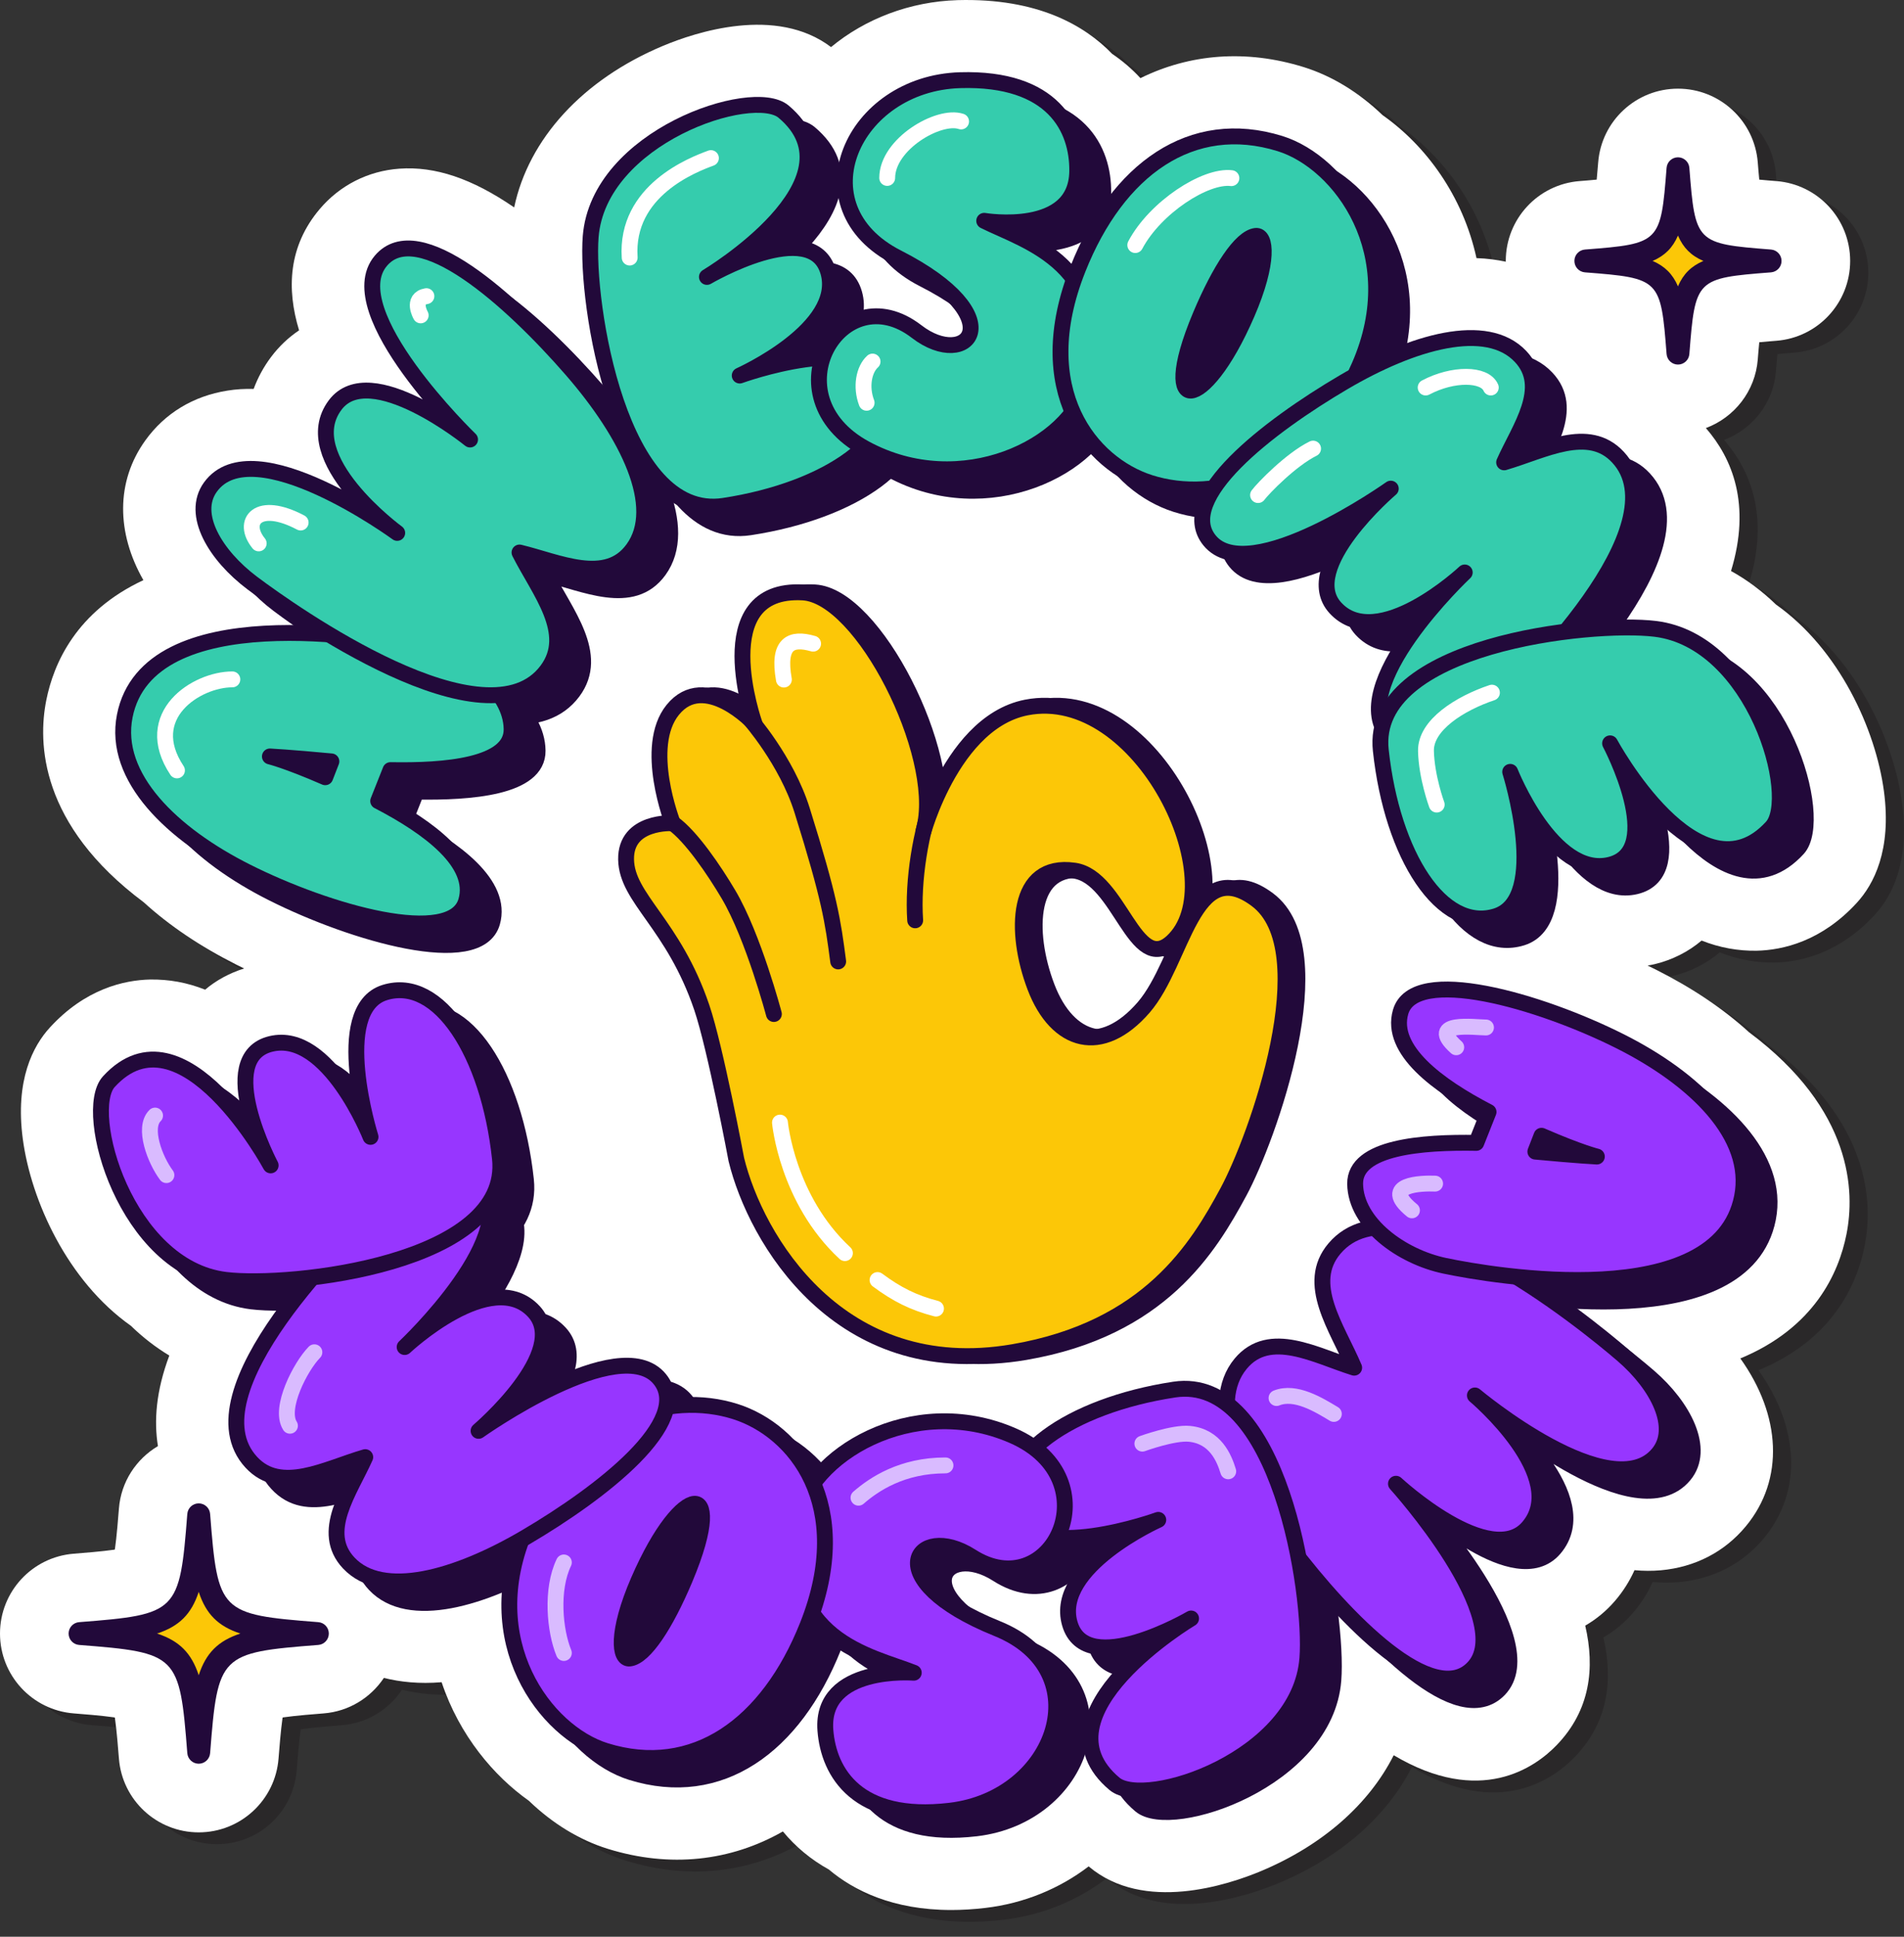 <svg width="120" height="122" viewBox="0 0 120 122" fill="none" xmlns="http://www.w3.org/2000/svg">
<rect x="0" y="0" width="120" height="122" fill="#333333" stroke="none"/>
<g clip-path="url(#clip0_5_10986)">
<path opacity="0.5" d="M108.387 59.993C109.525 60.445 110.696 60.651 111.852 60.633C113.506 60.597 115.947 60.043 118.177 57.607C119.227 56.46 120.376 54.312 119.881 50.591C119.36 46.693 117.061 41.64 113.072 38.824C112.194 37.973 111.245 37.267 110.243 36.714C111.529 32.5 110.306 29.605 108.658 27.71C110.449 27.041 111.773 25.392 111.929 23.382C111.946 23.162 111.98 22.74 112.022 22.305C112.456 22.262 112.878 22.23 113.098 22.212C115.725 22.008 117.752 19.817 117.752 17.182C117.752 14.548 115.725 12.357 113.098 12.152C112.878 12.135 112.456 12.102 112.022 12.06C111.98 11.625 111.946 11.203 111.929 10.983C111.725 8.356 109.533 6.33 106.899 6.33C104.265 6.33 102.073 8.356 101.869 10.983C101.852 11.203 101.819 11.625 101.776 12.06C101.343 12.102 100.92 12.135 100.701 12.152C98.074 12.357 96.047 14.548 96.047 17.182C96.047 17.199 96.051 17.215 96.051 17.232C95.481 17.113 94.874 17.025 94.201 17.005C93.342 13.073 91.002 9.908 88.28 7.996C86.792 6.565 85.087 5.525 83.316 4.973C79.673 3.841 76.131 4.137 73.021 5.667C72.494 5.096 71.899 4.583 71.239 4.138C69.52 2.358 66.55 0.615 61.508 0.753C58.475 0.843 55.67 1.936 53.52 3.711C50.062 1.091 44.979 2.774 42.918 3.639C37.865 5.759 34.46 9.494 33.55 13.811C30.905 11.994 28.567 11.206 26.312 11.371C24.342 11.512 22.56 12.417 21.289 13.921C19.319 16.254 19.197 18.936 19.995 21.554C19.322 22.006 18.725 22.57 18.227 23.235C17.761 23.857 17.393 24.535 17.13 25.246C16.566 25.23 16.016 25.265 15.477 25.351C13.326 25.692 11.54 26.774 10.308 28.483C8.437 31.079 8.479 34.312 10.181 37.291C5.955 39.262 4.523 42.528 4.06 44.859C3.531 47.521 3.638 52.685 10.204 57.583C11.817 59.053 13.784 60.375 16.049 61.514C16.173 61.576 16.343 61.66 16.533 61.751C15.613 62.042 14.779 62.489 14.074 63.087C12.939 62.637 11.809 62.432 10.609 62.447C8.956 62.484 6.517 63.038 4.285 65.473C3.235 66.621 2.086 68.769 2.582 72.491C3.103 76.388 5.402 81.44 9.389 84.256C10.149 84.992 10.961 85.62 11.816 86.135C10.976 88.37 10.841 90.248 11.098 91.838C9.732 92.651 8.771 94.084 8.64 95.775C8.596 96.324 8.504 97.511 8.383 98.36C7.535 98.48 6.348 98.573 5.797 98.616C3.172 98.821 1.145 101.012 1.145 103.646C1.145 106.281 3.172 108.472 5.799 108.676C6.348 108.719 7.535 108.811 8.383 108.932C8.504 109.781 8.596 110.967 8.64 111.517C8.844 114.144 11.036 116.171 13.67 116.171C16.305 116.171 18.496 114.143 18.7 111.516C18.743 110.967 18.835 109.781 18.954 108.932C19.805 108.811 20.992 108.719 21.541 108.676C23.138 108.552 24.505 107.687 25.338 106.441C26.376 106.699 27.573 106.829 28.978 106.712C30.099 110.076 32.286 112.633 34.474 114.178C35.965 115.613 37.672 116.655 39.442 117.205C43.381 118.429 47.2 117.984 50.486 116.112C51.282 117.075 52.256 117.887 53.379 118.508C54.949 119.828 57.404 121.061 61.097 121.061C61.77 121.061 62.483 121.019 63.241 120.93C65.69 120.644 67.936 119.707 69.759 118.313C69.766 118.319 69.773 118.325 69.78 118.331C73.239 121.236 78.52 119.489 80.63 118.605C84.518 116.973 87.432 114.385 88.984 111.312C94.443 114.552 97.889 112.089 99.252 110.676C101.372 108.48 101.675 105.812 101.054 103.147C101.755 102.742 102.389 102.218 102.931 101.587C103.438 100.997 103.849 100.347 104.16 99.654C104.714 99.705 105.27 99.709 105.817 99.661C107.985 99.464 109.84 98.503 111.182 96.882C113.621 93.934 113.395 89.897 110.83 86.316C115.478 84.392 117.028 80.96 117.52 78.489C118.049 75.827 117.939 70.663 111.376 65.767C109.764 64.298 107.799 62.976 105.529 61.835C105.392 61.766 105.201 61.673 104.984 61.568C105.134 61.541 105.285 61.514 105.417 61.483C106.545 61.212 107.552 60.701 108.387 59.993Z" fill="#231F20"/>
<path d="M107.243 59.248C108.38 59.7 109.552 59.906 110.707 59.888C112.362 59.852 114.803 59.297 117.033 56.862C118.083 55.715 119.232 53.566 118.736 49.846C118.215 45.948 115.916 40.895 111.928 38.078C111.049 37.228 110.101 36.522 109.098 35.969C110.385 31.755 109.161 28.86 107.514 26.965C109.305 26.296 110.629 24.646 110.785 22.637C110.802 22.417 110.835 21.994 110.878 21.559C111.311 21.517 111.734 21.485 111.953 21.467C114.58 21.263 116.607 19.072 116.607 16.437C116.607 13.803 114.58 11.611 111.953 11.407C111.734 11.39 111.311 11.357 110.878 11.315C110.835 10.88 110.802 10.458 110.785 10.238C110.581 7.611 108.389 5.585 105.755 5.585C103.121 5.585 100.929 7.611 100.725 10.238C100.708 10.458 100.674 10.88 100.632 11.315C100.198 11.357 99.776 11.39 99.556 11.407C96.929 11.611 94.902 13.803 94.902 16.437C94.902 16.454 94.907 16.47 94.907 16.486C94.337 16.367 93.73 16.28 93.056 16.26C92.198 12.328 89.858 9.163 87.135 7.251C85.647 5.82 83.942 4.78 82.171 4.228C78.528 3.096 74.986 3.392 71.876 4.922C71.35 4.351 70.754 3.838 70.094 3.393C68.375 1.613 65.406 -0.13 60.363 0.008C57.331 0.098 54.525 1.191 52.376 2.966C48.918 0.345 43.834 2.029 41.773 2.894C36.721 5.014 33.315 8.749 32.406 13.066C29.761 11.249 27.422 10.461 25.167 10.626C23.198 10.767 21.415 11.672 20.144 13.176C18.175 15.509 18.052 18.191 18.85 20.809C18.177 21.26 17.581 21.825 17.082 22.49C16.616 23.112 16.249 23.789 15.986 24.501C15.421 24.485 14.872 24.519 14.333 24.606C12.182 24.947 10.395 26.029 9.163 27.738C7.292 30.334 7.335 33.567 9.037 36.545C4.81 38.517 3.379 41.782 2.916 44.114C2.386 46.776 2.493 51.94 9.059 56.837C10.672 58.308 12.639 59.63 14.904 60.769C15.029 60.831 15.199 60.915 15.388 61.006C14.469 61.297 13.634 61.744 12.929 62.342C11.794 61.892 10.664 61.687 9.465 61.702C7.812 61.739 5.372 62.293 3.141 64.728C2.091 65.875 0.942 68.024 1.437 71.746C1.958 75.643 4.257 80.695 8.244 83.511C9.004 84.247 9.817 84.875 10.671 85.389C9.832 87.625 9.696 89.503 9.954 91.093C8.587 91.906 7.626 93.339 7.495 95.029C7.451 95.579 7.36 96.766 7.239 97.615C6.39 97.735 5.203 97.828 4.653 97.871C2.027 98.076 0 100.267 0 102.901C0 105.536 2.027 107.727 4.654 107.931C5.203 107.974 6.39 108.066 7.239 108.187C7.36 109.036 7.451 110.222 7.495 110.772C7.699 113.399 9.891 115.425 12.525 115.425C15.161 115.425 17.351 113.398 17.555 110.771C17.599 110.222 17.69 109.035 17.81 108.187C18.66 108.066 19.847 107.974 20.396 107.931C21.993 107.807 23.361 106.942 24.194 105.696C25.232 105.954 26.429 106.083 27.834 105.967C28.954 109.33 31.142 111.888 33.33 113.433C34.82 114.868 36.528 115.91 38.298 116.459C42.237 117.684 46.056 117.239 49.342 115.367C50.137 116.33 51.111 117.142 52.235 117.763C53.804 119.083 56.26 120.315 59.952 120.315C60.625 120.315 61.339 120.274 62.096 120.185C64.546 119.899 66.791 118.962 68.614 117.567C68.621 117.574 68.629 117.58 68.635 117.586C72.094 120.491 77.375 118.744 79.485 117.86C83.374 116.228 86.288 113.64 87.839 110.566C93.299 113.806 96.745 111.344 98.108 109.931C100.228 107.735 100.53 105.067 99.91 102.402C100.611 101.997 101.244 101.473 101.786 100.842C102.293 100.252 102.704 99.602 103.015 98.909C103.57 98.96 104.126 98.964 104.672 98.916C106.84 98.719 108.696 97.758 110.037 96.137C112.477 93.189 112.25 89.152 109.685 85.571C114.334 83.647 115.884 80.215 116.375 77.744C116.904 75.082 116.795 69.918 110.232 65.022C108.62 63.553 106.654 62.231 104.385 61.09C104.247 61.021 104.056 60.927 103.84 60.823C103.989 60.796 104.141 60.769 104.272 60.738C105.4 60.467 106.408 59.956 107.243 59.248Z" fill="white"/>
<path d="M47.156 73.042C48.37 78.016 53.623 87.05 64.597 85.174C73.167 83.71 76.228 78.565 78.112 75.081C79.918 71.74 84.214 59.854 79.928 56.666C75.903 53.672 75.335 60.565 72.824 63.464C70.192 66.502 67.337 65.728 65.979 62.164C64.669 58.727 64.752 54.303 68.469 54.845C71.324 55.261 72.266 61.484 74.615 59.329C78.672 55.606 72.642 43.16 65.44 44.566C60.285 45.573 58.536 54.132 59.022 52.062C60.099 47.48 55.124 37.529 51.35 37.318C45.25 36.978 48.306 45.592 48.306 45.592C48.306 45.592 45.169 42.22 43.148 44.716C41.263 47.043 43.15 51.856 43.15 51.856C43.15 51.856 40.167 51.676 40.207 54.139C40.248 56.601 43.186 58.18 44.978 63.466C45.84 66.007 47.156 73.042 47.156 73.042Z" fill="#22093A" stroke="#22093A" stroke-miterlimit="10" stroke-linecap="round" stroke-linejoin="round"/>
<path d="M43.15 51.856C44.301 52.662 45.787 54.861 46.667 56.352C48.234 59.005 49.522 63.875 49.522 63.875" fill="#22093A"/>
<path d="M43.15 51.856C44.301 52.662 45.787 54.861 46.667 56.352C48.234 59.005 49.522 63.875 49.522 63.875" stroke="#22093A" stroke-miterlimit="10" stroke-linecap="round" stroke-linejoin="round"/>
<path d="M47.973 45.253C47.973 45.253 50.319 47.899 51.303 51.051C53.045 56.623 53.238 57.984 53.574 60.563" fill="#22093A"/>
<path d="M47.973 45.253C47.973 45.253 50.319 47.899 51.303 51.051C53.045 56.623 53.238 57.984 53.574 60.563" stroke="#22093A" stroke-miterlimit="10" stroke-linecap="round" stroke-linejoin="round"/>
<path d="M59.59 50.225C58.79 52.324 58.255 55.428 58.427 57.973L59.59 50.225Z" fill="#22093A"/>
<path d="M59.59 50.225C58.79 52.324 58.255 55.428 58.427 57.973" stroke="#22093A" stroke-miterlimit="10" stroke-linecap="round" stroke-linejoin="round"/>
<path d="M28.232 42.123C25.27 41.501 10.981 39.024 9.503 46.453C8.733 50.319 12.495 53.909 17.172 56.262C22.247 58.814 30.161 61.105 31.02 58.106C31.701 55.727 28.694 53.48 25.474 51.813C25.527 51.692 26.248 49.866 26.248 49.866C29.64 49.927 33.913 49.609 33.883 47.285C33.85 44.787 30.97 42.698 28.232 42.123ZM22.137 50.316C19.701 49.255 18.649 49.005 18.649 49.005C18.649 49.005 19.855 49.065 22.525 49.317L22.137 50.316Z" fill="#22093A" stroke="#22093A" stroke-miterlimit="10" stroke-linecap="round" stroke-linejoin="round"/>
<path d="M36.114 43.573C37.852 41.234 35.625 38.62 34.38 36.159C36.824 36.742 39.854 38.243 41.531 35.935C43.47 33.267 41.192 28.69 37.661 24.635C33.83 20.236 27.99 15.001 25.64 17.785C22.931 20.994 31.265 29.041 31.265 29.041C31.265 29.041 24.962 23.928 22.761 26.869C20.247 30.226 26.672 34.924 26.672 34.924C26.672 34.924 17.602 28.289 14.897 32.042C13.66 33.757 15.216 36.338 17.541 38.084C20.057 39.974 32.336 48.659 36.114 43.573Z" fill="#22093A" stroke="#22093A" stroke-miterlimit="10" stroke-linecap="round" stroke-linejoin="round"/>
<path d="M51.021 8.384C49.066 6.743 39.358 9.972 38.865 16.271C38.544 20.381 40.665 34.221 47.258 33.218C53.851 32.215 58.598 28.875 57.381 25.51C56.164 22.145 48.26 25.012 48.26 25.012C48.26 25.012 54.864 22.063 53.839 18.488C52.815 14.914 46.193 18.8 46.193 18.8C46.193 18.8 56.267 12.786 51.021 8.384Z" fill="#22093A" stroke="#22093A" stroke-miterlimit="10" stroke-linecap="round" stroke-linejoin="round"/>
<path d="M69.532 12.142C69.564 9.455 68.022 6.232 62.152 6.406C55.349 6.606 51.907 14.377 58.19 17.576C65.593 21.347 62.641 24.732 59.409 22.24C54.66 18.579 50.097 26.318 56.166 29.606C62.236 32.894 69.184 29.421 70.145 25.491C71.964 18.049 66.276 16.567 63.668 15.264C63.668 15.264 69.483 16.243 69.532 12.142Z" fill="#22093A" stroke="#22093A" stroke-miterlimit="10" stroke-linecap="round" stroke-linejoin="round"/>
<path d="M82.313 10.401C86.111 11.582 90.403 17.324 87.31 24.408C84.217 31.492 78.257 33.088 74.113 31.766C70.374 30.573 66.535 25.935 69.577 18.288C72.069 12.024 76.735 8.666 82.313 10.401Z" fill="#22093A" stroke="#22093A" stroke-miterlimit="10" stroke-linecap="round" stroke-linejoin="round"/>
<path d="M80.785 16.214C81.425 16.141 81.654 17.824 80.229 21.11C78.804 24.395 77.413 25.892 76.718 25.959C76.091 26.019 75.831 24.712 77.308 21.209C78.518 18.34 79.844 16.322 80.785 16.214Z" fill="#22093A" stroke="#22093A" stroke-miterlimit="10" stroke-linecap="round" stroke-linejoin="round"/>
<path d="M103.616 30.158C101.747 28.139 98.935 29.752 96.436 30.48C97.401 28.314 99.32 25.764 97.469 23.807C95.331 21.546 90.69 22.865 86.316 25.437C81.57 28.228 75.7 32.737 77.875 35.399C80.382 38.469 89.293 32.135 89.293 32.135C89.293 32.135 83.457 37.094 85.802 39.647C88.481 42.562 93.953 37.416 93.953 37.416C93.953 37.416 86.225 44.678 89.237 47.839C90.613 49.284 93.277 48.289 95.301 46.435C97.49 44.429 107.677 34.546 103.616 30.158Z" fill="#22093A" stroke="#22093A" stroke-miterlimit="10" stroke-linecap="round" stroke-linejoin="round"/>
<path d="M113.311 53.454C115.035 51.572 112.23 41.733 105.959 40.968C101.867 40.468 87.947 41.988 88.663 48.618C89.38 55.248 92.511 60.136 95.926 59.066C99.34 57.996 96.819 49.975 96.819 49.975C96.819 49.975 99.478 56.7 103.094 55.832C106.71 54.963 103.114 48.179 103.114 48.179C103.114 48.179 108.686 58.504 113.311 53.454Z" fill="#22093A" stroke="#22093A" stroke-miterlimit="10" stroke-linecap="round" stroke-linejoin="round"/>
<path d="M85.751 79.995C83.861 82.212 85.908 84.97 86.986 87.509C84.587 86.764 81.664 85.063 79.836 87.254C77.723 89.786 79.69 94.505 82.942 98.787C86.471 103.433 91.947 109.046 94.478 106.426C97.395 103.406 89.618 94.819 89.618 94.819C89.618 94.819 95.565 100.341 97.958 97.555C100.691 94.373 94.594 89.256 94.594 89.256C94.594 89.256 103.2 96.483 106.15 92.919C107.499 91.29 106.12 88.612 103.916 86.713C101.532 84.66 89.862 75.173 85.751 79.995Z" fill="#22093A" stroke="#22093A" stroke-miterlimit="10" stroke-linecap="round" stroke-linejoin="round"/>
<path d="M71.879 113.722C73.834 115.363 83.542 112.134 84.035 105.836C84.356 101.726 82.234 87.885 75.642 88.888C69.049 89.891 64.302 93.232 65.519 96.597C66.736 99.962 74.64 97.095 74.64 97.095C74.64 97.095 68.036 100.043 69.061 103.618C70.085 107.193 76.707 103.307 76.707 103.307C76.707 103.307 66.633 109.32 71.879 113.722Z" fill="#22093A" stroke="#22093A" stroke-miterlimit="10" stroke-linecap="round" stroke-linejoin="round"/>
<path d="M53.659 110.101C53.86 112.781 55.676 115.857 61.51 115.174C68.27 114.383 71.022 106.342 64.485 103.701C56.782 100.589 59.429 96.96 62.865 99.161C67.914 102.396 71.787 94.289 65.455 91.541C59.123 88.793 52.503 92.858 51.887 96.856C50.722 104.429 56.517 105.411 59.228 106.481C59.228 106.481 53.351 106.012 53.659 110.101Z" fill="#22093A" stroke="#22093A" stroke-miterlimit="10" stroke-linecap="round" stroke-linejoin="round"/>
<path d="M39.795 111.641C35.998 110.46 31.705 104.718 34.798 97.634C37.891 90.549 43.851 88.954 47.995 90.276C51.734 91.469 55.573 96.107 52.531 103.754C50.039 110.018 45.373 113.375 39.795 111.641Z" fill="#22093A" stroke="#22093A" stroke-miterlimit="10" stroke-linecap="round" stroke-linejoin="round"/>
<path d="M41.322 105.828C40.682 105.901 40.453 104.218 41.877 100.932C43.302 97.647 44.694 96.15 45.389 96.083C46.016 96.023 46.276 97.329 44.799 100.832C43.588 103.702 42.262 105.72 41.322 105.828Z" fill="#22093A" stroke="#22093A" stroke-miterlimit="10" stroke-linecap="round" stroke-linejoin="round"/>
<path d="M17.478 93.465C19.346 95.483 22.158 93.871 24.657 93.143C23.693 95.309 21.774 97.859 23.624 99.815C25.762 102.077 30.404 100.758 34.778 98.186C39.523 95.395 45.393 90.886 43.219 88.224C40.712 85.154 31.801 91.488 31.801 91.488C31.801 91.488 37.637 86.528 35.291 83.976C32.613 81.061 27.14 86.207 27.14 86.207C27.14 86.207 34.869 78.945 31.857 75.783C30.48 74.338 27.816 75.334 25.793 77.188C23.604 79.194 13.416 89.077 17.478 93.465Z" fill="#22093A" stroke="#22093A" stroke-miterlimit="10" stroke-linecap="round" stroke-linejoin="round"/>
<path d="M8.5 69.491C6.776 71.373 9.581 81.211 15.852 81.977C19.944 82.476 33.864 80.956 33.147 74.326C32.431 67.696 29.299 62.809 25.885 63.879C22.471 64.948 24.992 72.969 24.992 72.969C24.992 72.969 22.332 66.244 18.717 67.113C15.101 67.982 18.696 74.765 18.696 74.765C18.696 74.765 13.125 64.441 8.5 69.491Z" fill="#22093A" stroke="#22093A" stroke-miterlimit="10" stroke-linecap="round" stroke-linejoin="round"/>
<path d="M92.698 81.091C95.659 81.713 109.949 84.19 111.427 76.761C112.196 72.894 108.435 69.305 103.757 66.952C98.682 64.4 90.768 62.108 89.909 65.108C89.228 67.487 92.236 69.734 95.456 71.401C95.402 71.522 94.682 73.348 94.682 73.348C91.289 73.287 87.017 73.605 87.047 75.929C87.08 78.427 89.96 80.516 92.698 81.091ZM98.793 72.898C101.228 73.958 102.281 74.209 102.281 74.209C102.281 74.209 101.074 74.149 98.405 73.897L98.793 72.898Z" fill="#22093A" stroke="#22093A" stroke-miterlimit="10" stroke-linecap="round" stroke-linejoin="round"/>
<path d="M105.755 22.244C108.962 22.244 111.562 19.644 111.562 16.437C111.562 13.23 108.962 10.63 105.755 10.63C102.547 10.63 99.947 13.23 99.947 16.437C99.947 19.644 102.547 22.244 105.755 22.244Z" fill="white"/>
<path d="M105.754 13.323L104.156 16.437L105.754 18.035L107.353 16.437L105.754 13.323Z" fill="#FCC707"/>
<path d="M105.754 22.965C105.379 22.965 105.065 22.675 105.037 22.3C104.669 17.572 104.62 17.524 99.891 17.156C99.517 17.126 99.227 16.814 99.227 16.437C99.227 16.061 99.517 15.748 99.891 15.719C104.62 15.35 104.669 15.302 105.037 10.574C105.065 10.199 105.379 9.909 105.754 9.909C106.13 9.909 106.444 10.198 106.472 10.573C106.841 15.302 106.891 15.35 111.618 15.719C111.992 15.748 112.282 16.061 112.282 16.437C112.282 16.814 111.992 17.126 111.618 17.156C106.891 17.524 106.841 17.572 106.472 22.301C106.444 22.676 106.13 22.965 105.754 22.965ZM104.157 16.437C104.928 16.77 105.421 17.264 105.754 18.035C106.088 17.263 106.581 16.771 107.354 16.437C106.581 16.104 106.088 15.611 105.754 14.839C105.421 15.61 104.928 16.104 104.157 16.437Z" fill="#22093A"/>
<path d="M12.524 110.38C16.655 110.38 20.003 107.031 20.003 102.901C20.003 98.77 16.655 95.421 12.524 95.421C8.393 95.421 5.045 98.77 5.045 102.901C5.045 107.031 8.393 110.38 12.524 110.38Z" fill="white"/>
<path d="M12.524 100.278L9.902 102.901L12.525 105.524L15.147 102.901L12.524 100.278Z" fill="#FCC707"/>
<path d="M12.524 111.101C12.147 111.101 11.835 110.811 11.805 110.437C11.322 104.23 11.195 104.102 4.989 103.619C4.614 103.591 4.324 103.277 4.324 102.901C4.324 102.525 4.614 102.211 4.989 102.183C11.195 101.699 11.322 101.571 11.805 95.365C11.835 94.991 12.147 94.701 12.524 94.701C12.9 94.701 13.213 94.991 13.243 95.365C13.726 101.571 13.853 101.699 20.06 102.183C20.435 102.211 20.724 102.525 20.724 102.901C20.724 103.277 20.434 103.591 20.059 103.619C13.853 104.102 13.726 104.23 13.243 110.437C13.213 110.811 12.9 111.101 12.524 111.101ZM9.902 102.901C11.301 103.363 12.061 104.123 12.524 105.524C12.987 104.123 13.747 103.363 15.147 102.901C13.747 102.438 12.987 101.678 12.524 100.278C12.061 101.678 11.301 102.438 9.902 102.901Z" fill="#22093A"/>
<path d="M26.593 40.769C23.631 40.146 9.342 37.669 7.864 45.098C7.095 48.965 10.856 52.555 15.534 54.907C20.609 57.46 28.523 59.751 29.381 56.751C30.063 54.372 27.055 52.125 23.835 50.459C23.888 50.337 24.609 48.511 24.609 48.511C28.002 48.573 32.274 48.255 32.244 45.93C32.211 43.433 29.331 41.344 26.593 40.769ZM20.498 48.961C18.063 47.901 17.01 47.651 17.01 47.651C17.01 47.651 18.217 47.711 20.886 47.962L20.498 48.961Z" fill="#35CCAD" stroke="#22093A" stroke-miterlimit="10" stroke-linecap="round" stroke-linejoin="round"/>
<path d="M34.476 42.219C36.214 39.88 33.987 37.265 32.742 34.804C35.185 35.387 38.215 36.888 39.892 34.58C41.831 31.913 39.553 27.335 36.022 23.281C32.191 18.882 26.351 13.647 24.002 16.43C21.293 19.639 29.626 27.687 29.626 27.687C29.626 27.687 23.323 22.574 21.122 25.515C18.608 28.872 25.034 33.569 25.034 33.569C25.034 33.569 15.964 26.934 13.258 30.688C12.022 32.403 13.577 34.984 15.902 36.73C18.418 38.619 30.697 47.304 34.476 42.219Z" fill="#35CCAD" stroke="#22093A" stroke-miterlimit="10" stroke-linecap="round" stroke-linejoin="round"/>
<path d="M49.382 7.03C47.427 5.389 37.719 8.618 37.227 14.916C36.905 19.026 39.027 32.867 45.619 31.864C52.212 30.861 56.959 27.52 55.742 24.155C54.526 20.79 46.621 23.657 46.621 23.657C46.621 23.657 53.225 20.709 52.2 17.134C51.176 13.559 44.554 17.445 44.554 17.445C44.554 17.445 54.628 11.432 49.382 7.03Z" fill="#35CCAD" stroke="#22093A" stroke-miterlimit="10" stroke-linecap="round" stroke-linejoin="round"/>
<path d="M67.893 10.787C67.925 8.101 66.384 4.878 60.513 5.051C53.71 5.252 50.269 13.023 56.551 16.222C63.954 19.992 61.002 23.378 57.77 20.886C53.022 17.224 48.458 24.963 54.527 28.252C60.597 31.54 67.545 28.066 68.506 24.137C70.326 16.694 64.638 15.212 62.03 13.91C62.03 13.91 67.844 14.888 67.893 10.787Z" fill="#35CCAD" stroke="#22093A" stroke-miterlimit="10" stroke-linecap="round" stroke-linejoin="round"/>
<path d="M80.674 9.046C84.472 10.227 88.765 15.969 85.671 23.053C82.578 30.138 76.618 31.733 72.474 30.411C68.735 29.219 64.897 24.58 67.939 16.934C70.43 10.669 75.096 7.312 80.674 9.046Z" fill="#35CCAD" stroke="#22093A" stroke-miterlimit="10" stroke-linecap="round" stroke-linejoin="round"/>
<path d="M79.146 14.86C79.786 14.786 80.015 16.47 78.591 19.755C77.166 23.04 75.774 24.538 75.079 24.604C74.452 24.665 74.192 23.358 75.669 19.855C76.879 16.985 78.206 14.968 79.146 14.86Z" fill="#22093A" stroke="#22093A" stroke-miterlimit="10" stroke-linecap="round" stroke-linejoin="round"/>
<path d="M101.977 28.803C100.109 26.785 97.296 28.397 94.798 29.125C95.762 26.959 97.681 24.409 95.831 22.453C93.692 20.192 89.051 21.51 84.677 24.082C79.931 26.873 74.062 31.382 76.236 34.045C78.743 37.114 87.654 30.78 87.654 30.78C87.654 30.78 81.818 35.74 84.164 38.292C86.842 41.207 92.315 36.061 92.315 36.061C92.315 36.061 84.586 43.324 87.598 46.485C88.975 47.93 91.638 46.935 93.662 45.08C95.851 43.075 106.039 33.191 101.977 28.803Z" fill="#35CCAD" stroke="#22093A" stroke-miterlimit="10" stroke-linecap="round" stroke-linejoin="round"/>
<path d="M111.672 52.099C113.396 50.217 110.591 40.379 104.32 39.613C100.228 39.114 86.308 40.634 87.025 47.264C87.741 53.894 90.873 58.781 94.287 57.711C97.702 56.642 95.18 48.621 95.18 48.621C95.18 48.621 97.84 55.346 101.455 54.477C105.071 53.608 101.476 46.825 101.476 46.825C101.476 46.825 107.047 57.15 111.672 52.099Z" fill="#35CCAD" stroke="#22093A" stroke-miterlimit="10" stroke-linecap="round" stroke-linejoin="round"/>
<path d="M84.113 78.64C82.222 80.858 84.269 83.616 85.347 86.154C82.948 85.409 80.025 83.709 78.197 85.9C76.085 88.432 78.051 93.151 81.303 97.433C84.832 102.078 90.309 107.692 92.839 105.072C95.756 102.051 87.98 93.464 87.98 93.464C87.98 93.464 93.926 98.987 96.32 96.2C99.052 93.019 92.955 87.902 92.955 87.902C92.955 87.902 101.561 95.129 104.512 91.565C105.86 89.936 104.481 87.257 102.277 85.359C99.894 83.306 88.223 73.819 84.113 78.64Z" fill="#9736FF" stroke="#22093A" stroke-miterlimit="10" stroke-linecap="round" stroke-linejoin="round"/>
<path d="M70.24 112.368C72.196 114.009 81.903 110.78 82.396 104.481C82.718 100.371 80.596 86.531 74.003 87.534C67.41 88.537 62.664 91.877 63.88 95.242C65.097 98.607 73.001 95.74 73.001 95.74C73.001 95.74 66.397 98.689 67.422 102.264C68.447 105.838 75.068 101.952 75.068 101.952C75.068 101.952 64.995 107.966 70.24 112.368Z" fill="#9736FF" stroke="#22093A" stroke-miterlimit="10" stroke-linecap="round" stroke-linejoin="round"/>
<path d="M52.02 108.989C52.222 111.668 54.038 114.745 59.871 114.061C66.631 113.27 69.383 105.229 62.847 102.588C55.144 99.476 57.79 95.847 61.226 98.048C66.275 101.283 70.149 93.177 63.816 90.428C57.484 87.68 50.864 91.745 50.249 95.743C49.083 103.316 54.879 104.298 57.59 105.368C57.59 105.368 51.712 104.899 52.02 108.989Z" fill="#9736FF" stroke="#22093A" stroke-miterlimit="10" stroke-linecap="round" stroke-linejoin="round"/>
<path d="M38.157 110.287C34.359 109.106 30.066 103.364 33.159 96.279C36.253 89.195 42.213 87.6 46.357 88.922C50.096 90.114 53.934 94.753 50.892 102.399C48.4 108.664 43.735 112.021 38.157 110.287Z" fill="#9736FF" stroke="#22093A" stroke-miterlimit="10" stroke-linecap="round" stroke-linejoin="round"/>
<path d="M39.683 104.473C39.043 104.547 38.814 102.863 40.239 99.578C41.663 96.293 43.055 94.795 43.75 94.728C44.377 94.668 44.637 95.975 43.16 99.478C41.95 102.348 40.623 104.365 39.683 104.473Z" fill="#22093A" stroke="#22093A" stroke-miterlimit="10" stroke-linecap="round" stroke-linejoin="round"/>
<path d="M15.839 92.111C17.708 94.129 20.52 92.516 23.019 91.789C22.054 93.954 20.136 96.504 21.985 98.461C24.124 100.722 28.765 99.403 33.139 96.831C37.885 94.04 43.755 89.531 41.58 86.869C39.073 83.799 30.162 90.133 30.162 90.133C30.162 90.133 35.998 85.174 33.653 82.621C30.974 79.707 25.502 84.853 25.502 84.853C25.502 84.853 33.23 77.59 30.218 74.429C28.842 72.984 26.178 73.979 24.154 75.833C21.965 77.839 11.777 87.723 15.839 92.111Z" fill="#9736FF" stroke="#22093A" stroke-miterlimit="10" stroke-linecap="round" stroke-linejoin="round"/>
<path d="M6.861 68.136C5.137 70.018 7.942 79.856 14.213 80.622C18.305 81.122 32.225 79.602 31.509 72.972C30.792 66.342 27.661 61.455 24.246 62.524C20.832 63.594 23.353 71.615 23.353 71.615C23.353 71.615 20.694 64.89 17.078 65.758C13.462 66.627 17.058 73.411 17.058 73.411C17.058 73.411 11.486 63.086 6.861 68.136Z" fill="#9736FF" stroke="#22093A" stroke-miterlimit="10" stroke-linecap="round" stroke-linejoin="round"/>
<path d="M91.059 79.736C94.021 80.358 108.31 82.836 109.788 75.407C110.558 71.54 106.796 67.95 102.118 65.598C97.043 63.045 89.13 60.754 88.271 63.754C87.59 66.132 90.597 68.38 93.817 70.046C93.764 70.168 93.043 71.993 93.043 71.993C89.651 71.932 85.378 72.25 85.408 74.575C85.441 77.072 88.321 79.161 91.059 79.736ZM97.154 71.544C99.59 72.604 100.642 72.854 100.642 72.854C100.642 72.854 99.436 72.794 96.766 72.543L97.154 71.544Z" fill="#9736FF" stroke="#22093A" stroke-miterlimit="10" stroke-linecap="round" stroke-linejoin="round"/>
<path d="M46.408 73.042C47.622 78.016 52.875 87.05 63.848 85.174C72.419 83.71 75.48 78.565 77.363 75.081C79.17 71.74 83.466 59.854 79.18 56.666C75.155 53.672 74.587 60.565 72.076 63.464C69.444 66.502 66.589 65.728 65.231 62.164C63.921 58.727 64.004 54.303 67.721 54.845C70.576 55.261 71.517 61.484 73.867 59.329C77.924 55.606 71.894 43.16 64.692 44.566C59.537 45.573 57.788 54.132 58.274 52.062C59.351 47.48 54.376 37.529 50.602 37.318C44.502 36.978 47.558 45.592 47.558 45.592C47.558 45.592 44.421 42.22 42.4 44.716C40.515 47.043 42.402 51.856 42.402 51.856C42.402 51.856 39.419 51.676 39.459 54.139C39.5 56.601 42.438 58.18 44.23 63.466C45.092 66.007 46.408 73.042 46.408 73.042Z" fill="#FCC707" stroke="#22093A" stroke-miterlimit="10" stroke-linecap="round" stroke-linejoin="round"/>
<path d="M42.402 51.856C43.553 52.662 45.039 54.861 45.919 56.352C47.486 59.005 48.774 63.875 48.774 63.875" stroke="#22093A" stroke-miterlimit="10" stroke-linecap="round" stroke-linejoin="round"/>
<path d="M47.225 45.253C47.225 45.253 49.57 47.899 50.555 51.051C52.297 56.623 52.489 57.984 52.826 60.563" stroke="#22093A" stroke-miterlimit="10" stroke-linecap="round" stroke-linejoin="round"/>
<path d="M58.842 50.225C58.042 52.324 57.507 55.428 57.679 57.973" stroke="#22093A" stroke-miterlimit="10" stroke-linecap="round" stroke-linejoin="round"/>
<path d="M14.644 42.796C12.378 42.796 8.853 45.061 11.153 48.529" stroke="white" stroke-miterlimit="10" stroke-linecap="round" stroke-linejoin="round"/>
<path d="M18.948 32.915C16.25 31.488 15.191 32.861 16.305 34.229" stroke="white" stroke-miterlimit="10" stroke-linecap="round" stroke-linejoin="round"/>
<path d="M26.874 18.656C25.913 18.82 26.514 19.865 26.514 19.865" stroke="white" stroke-miterlimit="10" stroke-linecap="round" stroke-linejoin="round"/>
<path d="M44.806 9.959C43.707 10.364 39.406 11.988 39.685 16.224" stroke="white" stroke-miterlimit="10" stroke-linecap="round" stroke-linejoin="round"/>
<path d="M60.573 7.651C59.174 7.182 55.916 9.074 55.916 11.209" stroke="white" stroke-miterlimit="10" stroke-linecap="round" stroke-linejoin="round"/>
<path d="M54.993 22.776C54.446 23.271 54.236 24.372 54.619 25.372" stroke="white" stroke-miterlimit="10" stroke-linecap="round" stroke-linejoin="round"/>
<path d="M77.609 11.222C75.97 11.025 72.809 13.064 71.551 15.437" stroke="white" stroke-miterlimit="10" stroke-linecap="round" stroke-linejoin="round"/>
<path d="M82.757 28.259C81.37 28.943 79.616 30.748 79.289 31.186" stroke="white" stroke-miterlimit="10" stroke-linecap="round" stroke-linejoin="round"/>
<path d="M93.957 24.411C93.574 23.529 91.585 23.496 89.852 24.411" stroke="white" stroke-miterlimit="10" stroke-linecap="round" stroke-linejoin="round"/>
<path d="M94.029 43.632C92.029 44.302 89.832 45.667 89.872 47.312C89.912 48.958 90.549 50.683 90.549 50.683" stroke="white" stroke-miterlimit="10" stroke-linecap="round" stroke-linejoin="round"/>
<path d="M9.773 70.272C8.99 71.032 9.774 73.076 10.488 74.024" stroke="#D9BBFF" stroke-miterlimit="10" stroke-linecap="round" stroke-linejoin="round"/>
<path d="M19.814 85.182C18.952 86.057 17.569 88.704 18.274 89.811" stroke="#D9BBFF" stroke-miterlimit="10" stroke-linecap="round" stroke-linejoin="round"/>
<path d="M35.537 98.423C34.716 100.127 34.962 102.729 35.537 104.125" stroke="#D9BBFF" stroke-miterlimit="10" stroke-linecap="round" stroke-linejoin="round"/>
<path d="M59.59 92.309C56.849 92.309 55.093 93.487 54.107 94.344" stroke="#D9BBFF" stroke-miterlimit="10" stroke-linecap="round" stroke-linejoin="round"/>
<path d="M71.998 90.938C71.998 90.938 73.961 90.223 74.961 90.32C76.596 90.478 77.154 91.846 77.409 92.681" stroke="#D9BBFF" stroke-miterlimit="10" stroke-linecap="round" stroke-linejoin="round"/>
<path d="M90.448 74.559C89.629 74.526 86.961 74.587 88.989 76.242" stroke="#D9BBFF" stroke-miterlimit="10" stroke-linecap="round" stroke-linejoin="round"/>
<path d="M93.655 64.724C92.975 64.724 89.905 64.29 91.78 65.97" stroke="#D9BBFF" stroke-miterlimit="10" stroke-linecap="round" stroke-linejoin="round"/>
<path d="M84.066 89.067C83.122 88.5 81.644 87.584 80.453 88.065" stroke="#D9BBFF" stroke-miterlimit="10" stroke-linecap="round" stroke-linejoin="round"/>
<path d="M51.246 40.546C49.853 40.146 48.999 40.522 49.404 42.808" stroke="white" stroke-miterlimit="10" stroke-linecap="round" stroke-linejoin="round"/>
<path d="M49.158 70.715C49.158 70.715 49.603 75.554 53.251 78.937" stroke="white" stroke-miterlimit="10" stroke-linecap="round" stroke-linejoin="round"/>
<path d="M55.307 80.633C56.516 81.532 57.571 82.064 58.992 82.431" stroke="white" stroke-miterlimit="10" stroke-linecap="round" stroke-linejoin="round"/>
</g>
<defs>
<clipPath id="clip0_5_10986">
<rect width="120" height="121.061" fill="white"/>
</clipPath>
</defs>
</svg>
